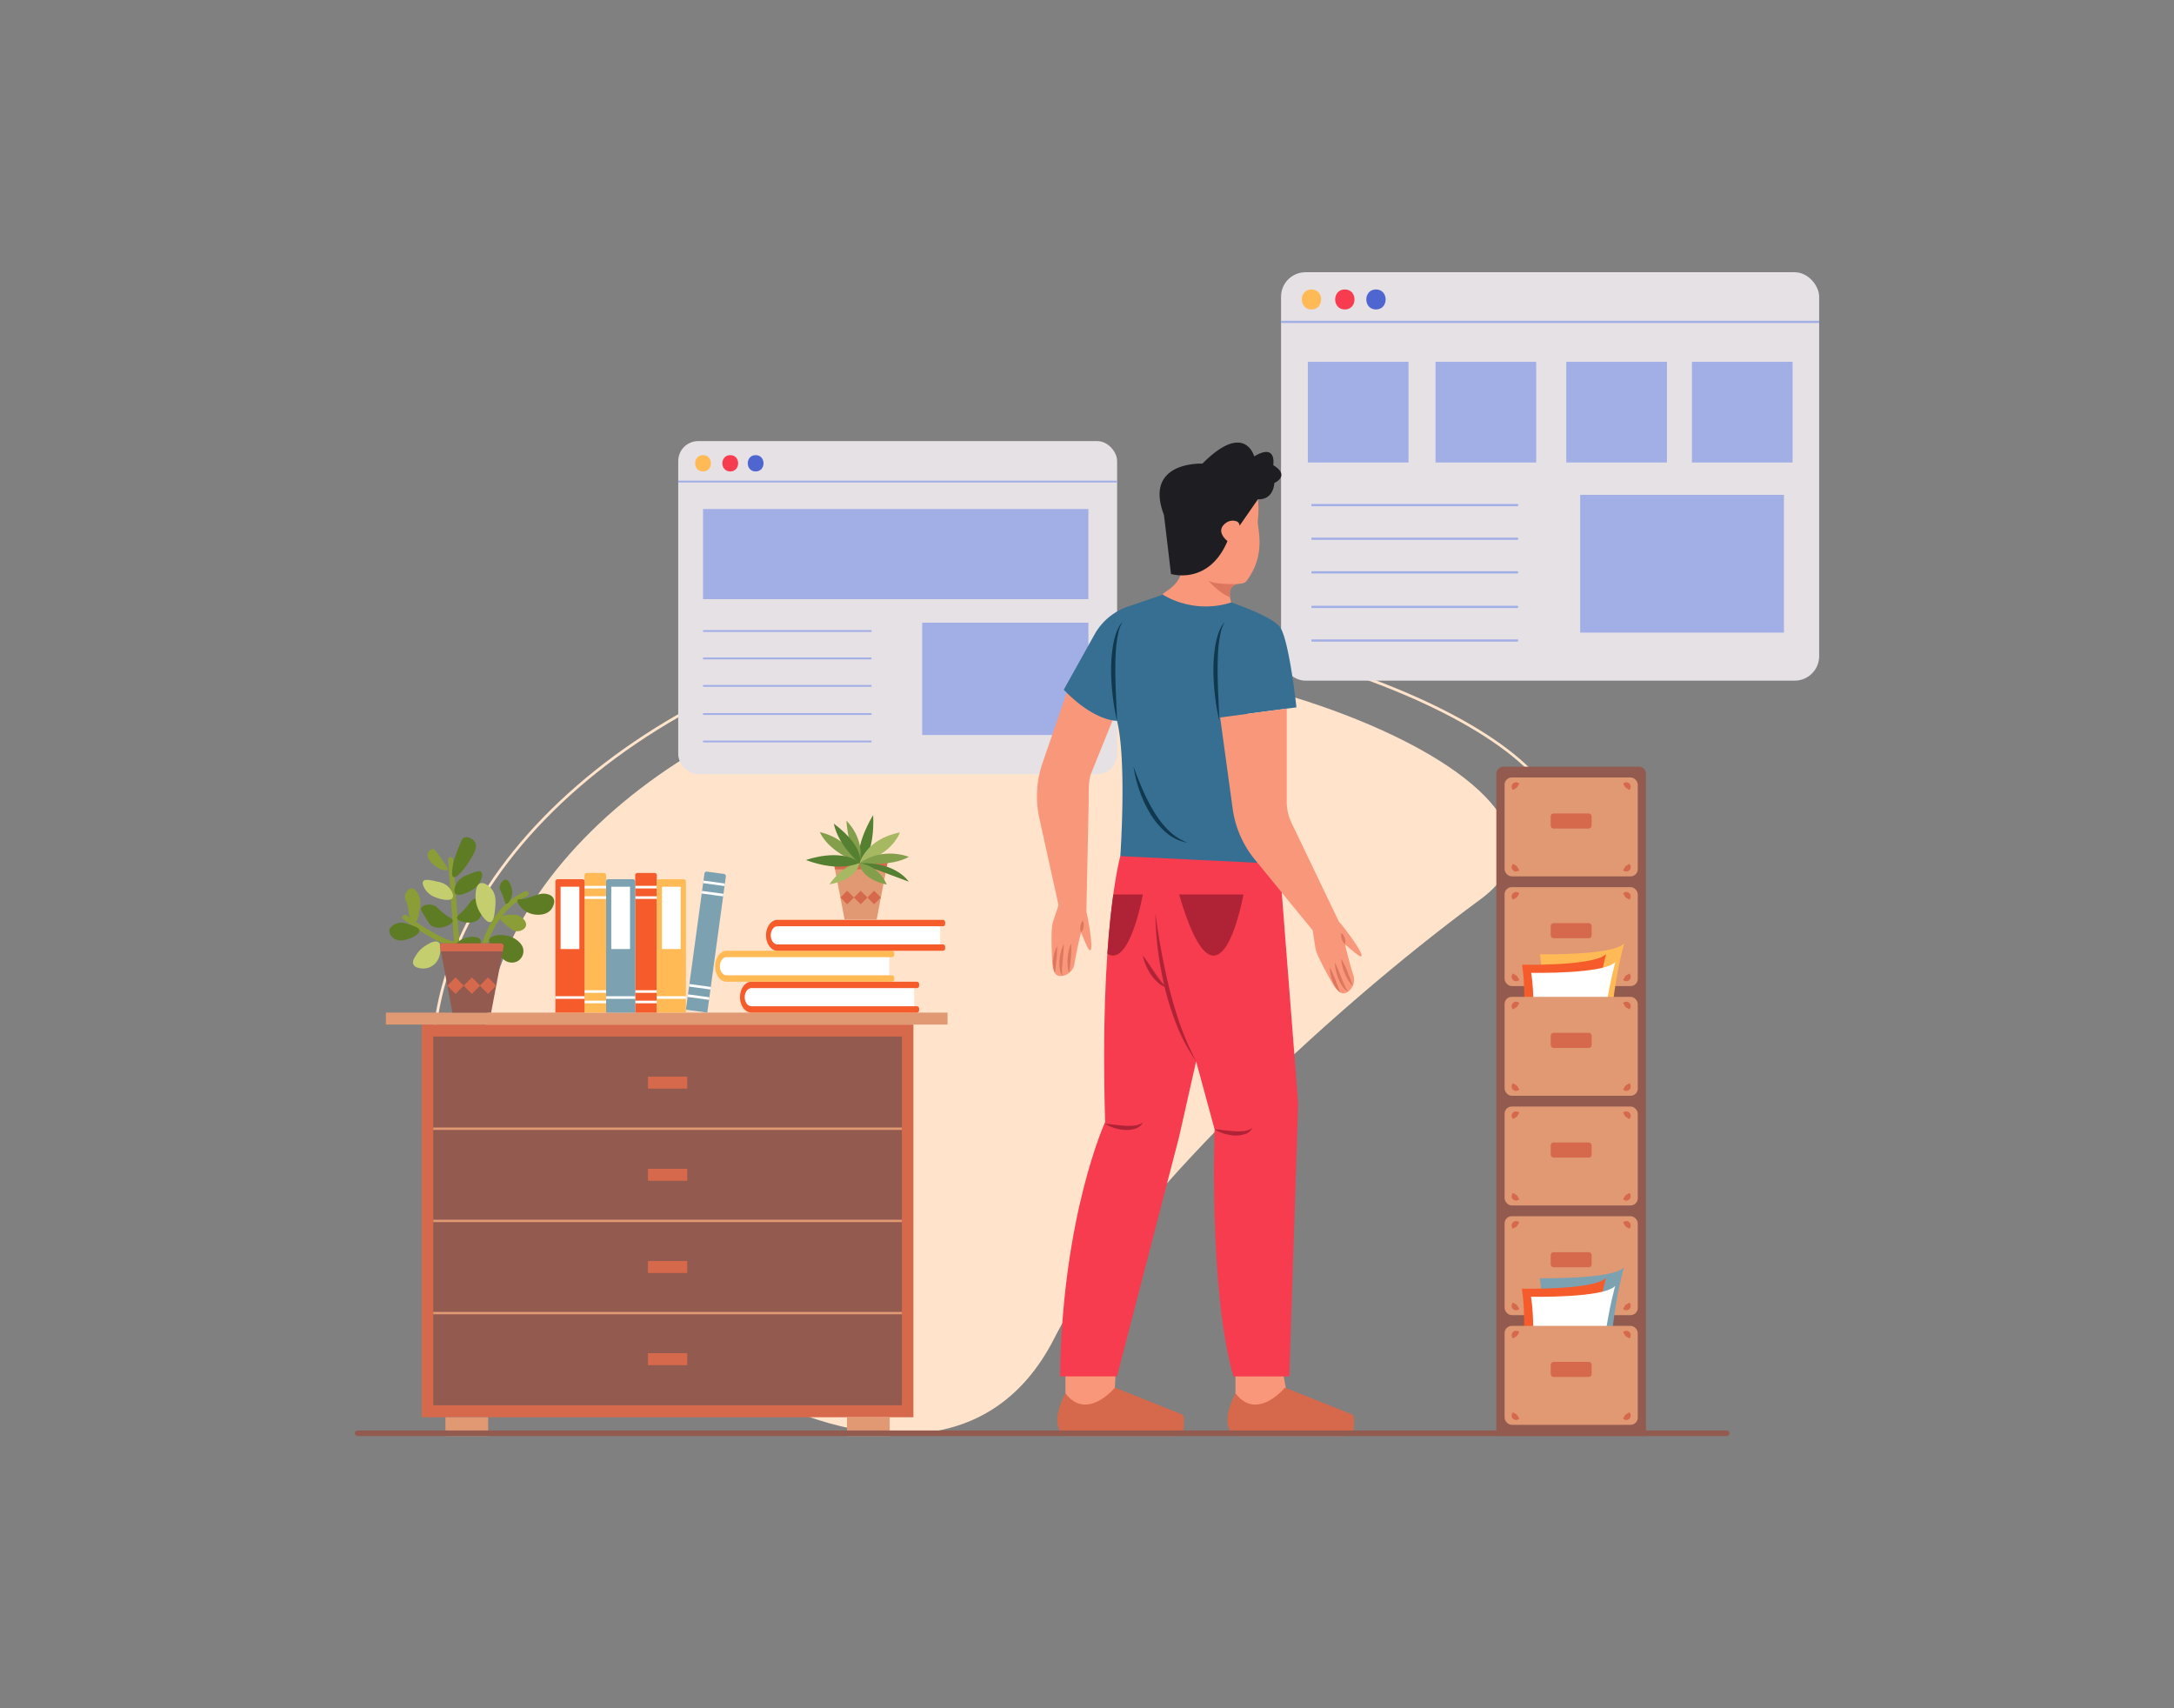 <svg id="Layer_1" data-name="Layer 1" xmlns="http://www.w3.org/2000/svg" viewBox="0 0 700 550"><rect x="0" y="0" width="700" height="550" fill="#808080" stroke="none"/><title>man in a office</title><path d="M157.209,356.098c12.432,59.685,141.452,155.148,182.256,74.796,21.478-42.296,86.707-104.221,137.234-141.344,49.131-36.098-94.031-93.172-182.256-74.796S144.777,296.412,157.209,356.098Z" fill="#ffe3cb"/><path d="M140.804,358.123c-13.666-65.61,54.022-135.404,150.89-155.581,35.258-7.342,83.031-4.075,127.801,8.742,42.756,12.241,74.091,30.551,81.776,47.784,4.284,9.606,1.071,18.708-9.291,26.322l-.531-.723c10.125-7.438,13.154-15.929,9.004-25.235-7.581-16.997-38.696-35.116-81.205-47.287-44.635-12.779-92.252-16.041-127.37-8.727C195.494,223.495,128.116,292.813,141.681,357.939Z" fill="#ffe3cb"/><rect x="218.379" y="142.015" width="141.318" height="107.251" rx="6.426" fill="#e5e1e5"/><rect x="218.379" y="154.761" width="141.318" height="0.584" fill="#a2aee6"/><path d="M226.37,151.794c3.383,0,3.388-5.257,0-5.257-3.383,0-3.388,5.257,0,5.257Z" fill="#ffba55"/><path d="M235.132,151.794c3.383,0,3.388-5.257,0-5.257-3.383,0-3.388,5.257,0,5.257Z" fill="#f73c4f"/><path d="M243.311,151.794c3.383,0,3.388-5.257,0-5.257-3.383,0-3.388,5.257,0,5.257Z" fill="#4f66d0"/><rect x="226.37" y="163.886" width="124.074" height="29.021" fill="#a2aee6"/><rect x="226.371" y="202.874" width="54.256" height="0.584" fill="#a2aee6"/><rect x="226.371" y="211.706" width="54.256" height="0.584" fill="#a2aee6"/><rect x="226.371" y="220.539" width="54.256" height="0.584" fill="#a2aee6"/><rect x="226.371" y="229.604" width="54.256" height="0.584" fill="#a2aee6"/><rect x="226.371" y="238.436" width="54.256" height="0.584" fill="#a2aee6"/><rect x="296.938" y="200.477" width="53.506" height="36.168" fill="#a2aee6"/><rect x="412.478" y="87.649" width="173.269" height="131.499" rx="7.878" fill="#e5e1e5"/><rect x="412.478" y="103.277" width="173.27" height="0.717" fill="#a2aee6"/><path d="M422.276,99.639c4.148,0,4.155-6.446,0-6.446-4.148,0-4.155,6.446,0,6.446Z" fill="#ffba55"/><path d="M433.02,99.639c4.148,0,4.155-6.446,0-6.446-4.148,0-4.155,6.446,0,6.446Z" fill="#f73c4f"/><path d="M443.047,99.639c4.148,0,4.155-6.446,0-6.446-4.148,0-4.155,6.446,0,6.446Z" fill="#4f66d0"/><rect x="422.276" y="162.266" width="66.523" height="0.717" fill="#a2aee6"/><rect x="422.276" y="173.095" width="66.523" height="0.717" fill="#a2aee6"/><rect x="422.276" y="183.925" width="66.523" height="0.717" fill="#a2aee6"/><rect x="422.276" y="195.04" width="66.523" height="0.717" fill="#a2aee6"/><rect x="422.276" y="205.87" width="66.523" height="0.717" fill="#a2aee6"/><rect x="508.799" y="159.329" width="65.604" height="44.345" fill="#a2aee6"/><rect x="421.107" y="116.495" width="32.411" height="32.411" fill="#a2aee6"/><rect x="462.222" y="116.495" width="32.411" height="32.411" fill="#a2aee6"/><rect x="504.319" y="116.495" width="32.411" height="32.411" fill="#a2aee6"/><rect x="544.782" y="116.495" width="32.411" height="32.411" fill="#a2aee6"/><path d="M481.802,249.16V462.351H530V249.16a2.313,2.313,0,0,0-2.313-2.313H484.115A2.313,2.313,0,0,0,481.802,249.16Z" fill="#935b50"/><rect x="484.462" y="285.632" width="42.879" height="31.847" rx="2.313" fill="#e19974"/><rect x="484.462" y="250.316" width="42.879" height="31.847" rx="2.313" fill="#e19974"/><path d="M524.617,278.121a1.429,1.429,0,1,1-2.019,2.019c.509-.731.571-1.01.794-1.225C523.609,278.695,523.89,278.63,524.617,278.121Z" fill="#d6694b"/><path d="M522.598,252.339a1.429,1.429,0,1,1,2.019,2.019c-.731-.509-1.01-.571-1.225-.794C523.171,253.347,523.106,253.065,522.598,252.339Z" fill="#d6694b"/><path d="M487.185,254.358a1.429,1.429,0,1,1,2.019-2.019c-.509.731-.571,1.01-.794,1.225C488.193,253.784,487.912,253.849,487.185,254.358Z" fill="#d6694b"/><path d="M489.204,280.14a1.429,1.429,0,1,1-2.019-2.019c.731.509,1.01.571,1.225.794C488.63,279.132,488.695,279.413,489.204,280.14Z" fill="#d6694b"/><path d="M524.617,313.437a1.429,1.429,0,1,1-2.019,2.019c.509-.731.571-1.01.794-1.225C523.609,314.011,523.89,313.946,524.617,313.437Z" fill="#d6694b"/><path d="M522.598,287.655a1.429,1.429,0,1,1,2.019,2.019c-.731-.509-1.01-.571-1.225-.794C523.171,288.663,523.106,288.382,522.598,287.655Z" fill="#d6694b"/><path d="M487.185,289.674a1.429,1.429,0,1,1,2.019-2.019c-.509.731-.571,1.01-.794,1.225C488.193,289.1,487.912,289.165,487.185,289.674Z" fill="#d6694b"/><path d="M489.204,315.456a1.429,1.429,0,1,1-2.019-2.019c.731.509,1.01.571,1.225.794C488.63,314.448,488.695,314.729,489.204,315.456Z" fill="#d6694b"/><rect x="484.462" y="356.264" width="42.879" height="31.847" rx="2.313" fill="#e19974"/><rect x="484.462" y="391.58" width="42.879" height="31.847" rx="2.313" fill="#e19974"/><rect x="499.31" y="261.903" width="13.183" height="4.857" rx="0.896" fill="#d6694b"/><rect x="499.31" y="367.851" width="13.183" height="4.857" rx="0.896" fill="#d6694b"/><rect x="499.31" y="403.167" width="13.183" height="4.857" rx="0.896" fill="#d6694b"/><rect x="499.31" y="297.219" width="13.183" height="4.857" rx="0.896" fill="#d6694b"/><path d="M524.617,384.069a1.429,1.429,0,1,1-2.019,2.019c.509-.731.571-1.01.794-1.225C523.609,384.643,523.89,384.578,524.617,384.069Z" fill="#d6694b"/><path d="M522.598,358.287a1.429,1.429,0,1,1,2.019,2.019c-.731-.509-1.01-.571-1.225-.794C523.171,359.295,523.106,359.014,522.598,358.287Z" fill="#d6694b"/><path d="M487.185,360.306a1.429,1.429,0,1,1,2.019-2.019c-.509.731-.571,1.01-.794,1.225C488.193,359.732,487.912,359.797,487.185,360.306Z" fill="#d6694b"/><path d="M489.204,386.088a1.429,1.429,0,1,1-2.019-2.019c.731.509,1.01.571,1.225.794C488.63,385.08,488.695,385.361,489.204,386.088Z" fill="#d6694b"/><path d="M524.617,419.385a1.429,1.429,0,1,1-2.019,2.019c.509-.731.571-1.01.794-1.225C523.609,419.959,523.89,419.894,524.617,419.385Z" fill="#d6694b"/><path d="M522.598,393.603a1.429,1.429,0,1,1,2.019,2.019c-.731-.509-1.01-.571-1.225-.794C523.171,394.611,523.106,394.33,522.598,393.603Z" fill="#d6694b"/><path d="M487.185,395.622a1.429,1.429,0,1,1,2.019-2.019c-.509.731-.571,1.01-.794,1.225C488.193,395.048,487.912,395.113,487.185,395.622Z" fill="#d6694b"/><path d="M489.204,421.404a1.429,1.429,0,1,1-2.019-2.019c.731.509,1.01.571,1.225.794C488.63,420.396,488.695,420.677,489.204,421.404Z" fill="#d6694b"/><path d="M495.785,411.53s23.527.477,27.101-3.498c0,0-7.704,27.603-1.888,41.146l-26.167-2.763S497.891,425.037,495.785,411.53Z" fill="#7ca1b1"/><path d="M490.025,414.912s23.527.477,27.101-3.498c0,0-7.704,27.603-1.888,41.146l-26.167-2.763S492.13,428.418,490.025,414.912Z" fill="#f65b2b"/><path d="M492.967,417.51s23.527.477,27.101-3.498c0,0-7.704,27.603-1.888,41.146l-26.167-2.763S495.073,431.017,492.967,417.51Z" fill="#fff"/><path d="M495.848,307.236s23.527.477,27.101-3.498c0,0-7.704,27.603-1.888,41.146l-26.167-2.763S497.954,320.743,495.848,307.236Z" fill="#ffba55"/><path d="M490.087,310.618s23.527.477,27.101-3.498c0,0-7.704,27.603-1.888,41.146l-26.167-2.763S492.193,324.124,490.087,310.618Z" fill="#f65b2b"/><path d="M493.03,313.216s23.527.477,27.101-3.498c0,0-7.704,27.603-1.888,41.146l-26.167-2.763S495.136,326.723,493.03,313.216Z" fill="#fff"/><rect x="484.462" y="426.896" width="42.879" height="31.847" rx="2.313" fill="#e19974"/><rect x="499.31" y="438.483" width="13.183" height="4.857" rx="0.896" fill="#d6694b"/><path d="M524.617,454.701a1.429,1.429,0,1,1-2.019,2.019c.509-.731.571-1.01.794-1.225C523.609,455.275,523.89,455.21,524.617,454.701Z" fill="#d6694b"/><path d="M522.598,428.919a1.429,1.429,0,1,1,2.019,2.019c-.731-.509-1.01-.571-1.225-.794C523.171,429.927,523.106,429.646,522.598,428.919Z" fill="#d6694b"/><path d="M487.185,430.938a1.429,1.429,0,1,1,2.019-2.019c-.509.731-.571,1.01-.794,1.225C488.193,430.364,487.912,430.429,487.185,430.938Z" fill="#d6694b"/><path d="M489.204,456.72a1.429,1.429,0,1,1-2.019-2.019c.731.509,1.01.571,1.225.794C488.63,455.712,488.695,455.993,489.204,456.72Z" fill="#d6694b"/><rect x="484.462" y="320.948" width="42.879" height="31.847" rx="2.313" fill="#e19974"/><rect x="499.31" y="332.535" width="13.183" height="4.857" rx="0.896" fill="#d6694b"/><path d="M524.617,348.753a1.429,1.429,0,1,1-2.019,2.019c.509-.731.571-1.01.794-1.225C523.609,349.327,523.89,349.262,524.617,348.753Z" fill="#d6694b"/><path d="M522.598,322.971a1.429,1.429,0,1,1,2.019,2.019c-.731-.509-1.01-.571-1.225-.794C523.171,323.979,523.106,323.698,522.598,322.971Z" fill="#d6694b"/><path d="M487.185,324.99a1.429,1.429,0,1,1,2.019-2.019c-.509.731-.571,1.01-.794,1.225C488.193,324.416,487.912,324.481,487.185,324.99Z" fill="#d6694b"/><path d="M489.204,350.772a1.429,1.429,0,1,1-2.019-2.019c.731.509,1.01.571,1.225.794C488.63,349.764,488.695,350.045,489.204,350.772Z" fill="#d6694b"/><polygon points="343.051 438.349 343.051 453.117 358.543 454.487 359.175 442.956 343.051 438.349" fill="#f9977a"/><polygon points="397.808 438.349 397.808 453.117 415.123 453.117 413.283 442.77 397.808 438.349" fill="#f9977a"/><path d="M345.754,285.159s2.878,2.167,4.4,9.964,1.89,14.097-.41,8.99l-1.688-3.921s-1.501,6.209-2.071,9.986a4.73,4.73,0,0,1-3.923,4.036c-1.881.266-3.109-.635-3.296-5.102-.28-6.681-.237-10.218.177-11.888.143-.578,2.199-6.71,2.199-6.71Z" fill="#f9977a"/><path d="M348.663,296.371a3.457,3.457,0,0,1,.249,1.995,3.238,3.238,0,0,1-.855,1.826,4.078,4.078,0,0,1-.155-1.98A3.857,3.857,0,0,1,348.663,296.371Z" fill="#dd765e"/><path d="M344.875,303.757a30.019,30.019,0,0,1-.083,4.761c-.136,1.57-.304,3.095-.515,4.707a7.871,7.871,0,0,1-.513-2.379,15.117,15.117,0,0,1,.01-2.412,17.815,17.815,0,0,1,.363-2.374A11.606,11.606,0,0,1,344.875,303.757Z" fill="#dd765e"/><path d="M342.525,303.925c.002,1.78-.198,3.482-.34,5.185-.091.849-.146,1.695-.196,2.539a12.528,12.528,0,0,0,.073,2.565,5.299,5.299,0,0,1-.869-2.532,12.399,12.399,0,0,1-.025-2.665,16.922,16.922,0,0,1,.455-2.602A12.161,12.161,0,0,1,342.525,303.925Z" fill="#dd765e"/><path d="M340.377,304.605a33.411,33.411,0,0,1-.212,4.34l-.233,2.126c-.081.712-.158,1.422-.288,2.168a9.382,9.382,0,0,1-.495-4.395A11.289,11.289,0,0,1,340.377,304.605Z" fill="#dd765e"/><path d="M361.444,223.975l-10.044,24.88c-1.087,2.149-.815,7.069-.865,9.477l-.741,35.144-8.784-1.23-6.345-28.783a32.981,32.981,0,0,1,1.029-17.854l8.482-24.592Z" fill="#f9977a"/><path d="M374.421,191.47c-.518-.691,5.953-2.619,6.191-8.81.356-9.265-3.572-22.264-3.572-22.264H405.019a31.429,31.429,0,0,1,0,7.024c-.394,2.363,3.032,10.708-3.634,19.621-.569.761-1.691.859-2.636.957-1.51.155-3.802,1.138-2.302,5.972C396.447,193.97,383.708,203.852,374.421,191.47Z" fill="#f9977a"/><path d="M342.514,222.068l9.902-17.773a19.6,19.6,0,0,1,10.812-9.017l11.194-3.807a27.054,27.054,0,0,0,22.026,2.5s12.501,4.167,15.537,7.739S417.438,227.746,417.438,227.746l-15.696,2.069,10.242,48.329s-40.896,11.072-51.254-2.5c0,0,2.143-30.717-1.072-43.575C359.658,232.068,352.515,232.426,342.514,222.068Z" fill="#376f92"/><path d="M360.73,275.643s-6.786,23.93-4.882,85.599c0,0-13.81,30.005-14.525,81.914h18.335l20.002-77.149L385.136,341.72l5.953,21.907s-1.905,52.147,6.072,79.53h17.978l2.857-87.864-6.012-77.149Z" fill="#f73c4f"/><path d="M403.233,363.15a3.897,3.897,0,0,1-2.597,2.06,9.505,9.505,0,0,1-3.337.369,14.007,14.007,0,0,1-6.209-1.952c1.107.028,2.155.178,3.2.294,1.043.125,2.072.217,3.091.299a18.488,18.488,0,0,0,3.02-.042A5.423,5.423,0,0,0,403.233,363.15Z" fill="#b02336"/><path d="M367.992,361.371a3.898,3.898,0,0,1-2.598,2.06,9.508,9.508,0,0,1-3.337.369,14.007,14.007,0,0,1-6.209-1.952c1.107.028,2.155.178,3.2.294,1.043.126,2.072.217,3.091.299a18.473,18.473,0,0,0,3.02-.042A5.421,5.421,0,0,0,367.992,361.371Z" fill="#b02336"/><path d="M372.04,294.097c.523,4.127,1.202,8.217,1.928,12.291.754,4.07,1.603,8.116,2.607,12.122,1.006,4.006,2.216,7.951,3.568,11.853A97.026,97.026,0,0,0,385.136,341.72a58.953,58.953,0,0,1-5.984-10.973,93.507,93.507,0,0,1-3.897-11.904,115.502,115.502,0,0,1-2.333-12.29A93.407,93.407,0,0,1,372.04,294.097Z" fill="#b02336"/><path d="M367.992,307.67c1.378,1.758,2.493,3.578,3.705,5.324.597.876,1.19,1.75,1.843,2.571a15.742,15.742,0,0,0,2.184,2.344,6.444,6.444,0,0,1-2.954-1.611,12.863,12.863,0,0,1-2.199-2.538,17.415,17.415,0,0,1-1.595-2.914A13.448,13.448,0,0,1,367.992,307.67Z" fill="#b02336"/><path d="M379.66,287.982h20.716S392.518,332.271,379.66,287.982Z" fill="#b02336"/><path d="M356.553,307.102c7.256,4.451,11.439-19.117,11.439-19.117h-9.524C357.801,292.804,357.103,299.114,356.553,307.102Z" fill="#b02336"/><path d="M343.051,462.351h35.381a2.725,2.725,0,0,0,2.712-2.999s.395-3.573-.546-3.949l-21.619-8.636s-8.986,10.955-15.927,1.823C343.051,448.59,337.237,458.949,343.051,462.351Z" fill="#d6694b"/><path d="M397.808,462.351h35.381a2.725,2.725,0,0,0,2.712-2.999s.395-3.573-.546-3.949l-21.619-8.636s-8.986,10.955-15.927,1.823C397.808,448.59,391.994,458.949,397.808,462.351Z" fill="#d6694b"/><path d="M424.233,291.685s3.546.634,8.425,6.905,8.05,11.725,3.692,8.207l-3.276-2.736s1.464,6.218,2.66,9.846a4.73,4.73,0,0,1-1.679,5.372c-1.558,1.086-3.061.837-5.244-3.064-3.265-5.835-4.824-9.011-5.209-10.687-.133-.581-1.067-6.98-1.067-6.98Z" fill="#f9977a"/><path d="M431.89,300.377a3.455,3.455,0,0,1,1.122,1.668,3.237,3.237,0,0,1,.062,2.015,4.077,4.077,0,0,1-1.032-1.696A3.857,3.857,0,0,1,431.89,300.377Z" fill="#dd765e"/><path d="M431.844,308.678a30.012,30.012,0,0,1,2.075,4.286c.588,1.462,1.126,2.898,1.666,4.433a7.871,7.871,0,0,1-1.532-1.891,15.128,15.128,0,0,1-1.08-2.156,17.814,17.814,0,0,1-.748-2.282A11.601,11.601,0,0,1,431.844,308.678Z" fill="#dd765e"/><path d="M429.823,309.888c.805,1.587,1.395,3.196,2.037,4.779.302.799.634,1.578.972,2.354a12.534,12.534,0,0,0,1.223,2.256,5.3,5.3,0,0,1-1.919-1.867,12.4,12.4,0,0,1-1.225-2.367,16.945,16.945,0,0,1-.769-2.528A12.167,12.167,0,0,1,429.823,309.888Z" fill="#dd765e"/><path d="M428.214,311.465A33.416,33.416,0,0,1,429.984,315.433l.752,2.002c.25.672.501,1.34.722,2.065a9.383,9.383,0,0,1-2.426-3.698A11.29,11.29,0,0,1,428.214,311.465Z" fill="#dd765e"/><path d="M414.305,228.14v29.915a16.085,16.085,0,0,0,1.583,6.957l15.205,31.693-8.394,2.868-18.656-22.819a32.981,32.981,0,0,1-7.142-16.395l-4.026-29.363Z" fill="#f9977a"/><path d="M377.047,184.798s12.109,3.784,18.18-10.597c0,0-4.26-3.246-.387-5.901a3.537,3.537,0,0,1,3.113-.511,1.445,1.445,0,0,1,1.143,1.52l5.957-8.576s4.718.652,5.273-5.226c0,0,5.302-2.313-.359-5.74,0,0,1.253-7.238-6.127-2.829,0,0-3.028-11.401-16.677,2.333,0,0-19.042-.905-12.377,16.556Z" fill="#1e1d22"/><path d="M361.444,200.28a10.225,10.225,0,0,0-1.402,3.718,36.21,36.21,0,0,0-.615,3.938c-.254,2.652-.304,5.326-.309,7.999.017,2.677.105,5.357.22,8.043.115,2.687.263,5.377.321,8.09-.311-1.32-.535-2.653-.805-3.983-.245-1.333-.401-2.678-.576-4.022a75.566,75.566,0,0,1-.522-8.123,49.879,49.879,0,0,1,.622-8.149c.144-.671.263-1.345.428-2.01.2-.659.344-1.327.6-1.97a15.06,15.06,0,0,1,.829-1.885A5.618,5.618,0,0,1,361.444,200.28Z" fill="#10394f"/><path d="M394.382,200.28a10.223,10.223,0,0,0-1.402,3.718,36.269,36.269,0,0,0-.615,3.938c-.254,2.652-.304,5.326-.309,7.999.017,2.677.105,5.357.22,8.043.115,2.687.263,5.377.321,8.09-.311-1.32-.535-2.653-.805-3.983-.245-1.333-.401-2.678-.576-4.022a75.502,75.502,0,0,1-.522-8.123,49.865,49.865,0,0,1,.622-8.149c.144-.671.263-1.345.427-2.01.2-.659.344-1.327.6-1.97a15.06,15.06,0,0,1,.829-1.885A5.618,5.618,0,0,1,394.382,200.28Z" fill="#10394f"/><path d="M364.987,246.764c.858,2.49,1.833,4.915,2.858,7.303a59.742,59.742,0,0,0,3.515,6.915,32.992,32.992,0,0,0,2.137,3.204,25.128,25.128,0,0,0,2.495,2.912,17.649,17.649,0,0,0,6.411,4.225,14.104,14.104,0,0,1-7.133-3.444,25.233,25.233,0,0,1-5.078-6.195,39.385,39.385,0,0,1-3.333-7.229A38.591,38.591,0,0,1,364.987,246.764Z" fill="#10394f"/><path d="M389.041,186.958s3.567,4.076,7.021,5.323c-.472-3.13,1.116-4.022,2.399-4.239h0S391.248,188.307,389.041,186.958Z" fill="#dd765e"/><rect x="135.796" y="329.879" width="158.307" height="126.425" fill="#d6694b"/><rect x="124.252" y="326.031" width="180.843" height="3.848" fill="#e19974"/><rect x="139.506" y="333.727" width="150.886" height="29.683" fill="#935b50"/><rect x="139.506" y="363.409" width="150.886" height="29.683" fill="#935b50"/><rect x="139.506" y="393.092" width="150.886" height="29.683" fill="#935b50"/><rect x="139.506" y="422.774" width="150.886" height="29.683" fill="#935b50"/><rect x="208.628" y="435.692" width="12.643" height="3.848" fill="#d6694b"/><rect x="208.628" y="406.009" width="12.643" height="3.848" fill="#d6694b"/><rect x="208.628" y="376.327" width="12.643" height="3.848" fill="#d6694b"/><rect x="208.628" y="346.644" width="12.643" height="3.848" fill="#d6694b"/><rect x="143.43" y="456.305" width="13.742" height="6.046" fill="#e19974"/><rect x="272.726" y="456.305" width="13.742" height="6.046" fill="#e19974"/><line x1="139.506" y1="363.409" x2="290.392" y2="363.409" fill="none" stroke="#e19974" stroke-miterlimit="10" stroke-width="0.763"/><line x1="139.506" y1="393.092" x2="290.392" y2="393.092" fill="none" stroke="#e19974" stroke-miterlimit="10" stroke-width="0.763"/><line x1="139.506" y1="422.774" x2="290.392" y2="422.774" fill="none" stroke="#e19974" stroke-miterlimit="10" stroke-width="0.763"/><path d="M555.984,462.351H115.149a.896.896,0,0,1,0-1.792H555.984a.896.896,0,1,1,0,1.792Z" fill="#935b50"/><path d="M243.034,316.94h51.304a0,0,0,0,1,0,0v8.145a0,0,0,0,1,0,0H243.034a3.505,3.505,0,0,1-3.505-3.505v-1.136A3.505,3.505,0,0,1,243.034,316.94Z" fill="#fff"/><path d="M295.942,325.293a.738.738,0,0,1-.738.738H241.956c-2.033,0-3.687-2.233-3.687-4.978,0-2.745,1.654-4.978,3.687-4.978h53.248a.738.738,0,0,1,.738.738v.581a.738.738,0,0,1-.738.738H241.956c-1.193,0-2.163,1.31-2.163,2.921,0,1.611.97,2.921,2.163,2.921h53.248a.738.738,0,0,1,.738.738Z" fill="#f65b2b"/><path d="M235.029,306.984h51.304a0,0,0,0,1,0,0v8.145a0,0,0,0,1,0,0H235.029a3.505,3.505,0,0,1-3.505-3.505v-1.136a3.505,3.505,0,0,1,3.505-3.505Z" fill="#fff"/><path d="M287.938,315.338a.738.738,0,0,1-.738.738H233.952c-2.033,0-3.687-2.233-3.687-4.978,0-2.745,1.654-4.978,3.687-4.978H287.2a.738.738,0,0,1,.738.738v.581a.738.738,0,0,1-.738.738H233.952c-1.193,0-2.163,1.31-2.163,2.921,0,1.611.97,2.921,2.163,2.921H287.2a.738.738,0,0,1,.738.738Z" fill="#ffba55"/><path d="M251.414,297.028H302.718a0,0,0,0,1,0,0v8.145a0,0,0,0,1,0,0H251.414a3.505,3.505,0,0,1-3.505-3.505v-1.136A3.505,3.505,0,0,1,251.414,297.028Z" fill="#fff"/><path d="M304.323,305.382a.738.738,0,0,1-.738.738H250.337c-2.033,0-3.687-2.233-3.687-4.978,0-2.745,1.654-4.978,3.687-4.978h53.248a.738.738,0,0,1,.738.738v.581a.738.738,0,0,1-.738.738H250.337c-1.193,0-2.163,1.31-2.163,2.921,0,1.611.97,2.921,2.163,2.921h53.248a.738.738,0,0,1,.738.738Z" fill="#f65b2b"/><line x1="195.749" y1="322.692" x2="188.675" y2="322.692" fill="none" stroke="#fff" stroke-miterlimit="10" stroke-width="0.854"/><line x1="195.749" y1="319.274" x2="188.675" y2="319.274" fill="none" stroke="#fff" stroke-miterlimit="10" stroke-width="0.854"/><line x1="195.749" y1="288.519" x2="188.675" y2="288.519" fill="none" stroke="#fff" stroke-miterlimit="10" stroke-width="0.854"/><line x1="195.749" y1="285.102" x2="188.675" y2="285.102" fill="none" stroke="#fff" stroke-miterlimit="10" stroke-width="0.854"/><polygon points="282.276 296.097 271.949 296.097 268.469 277.809 285.756 277.809 282.276 296.097" fill="#e19974"/><polygon points="285.359 279.897 285.756 277.809 268.469 277.809 268.866 279.897 285.359 279.897" fill="#d6694b"/><rect x="271.232" y="287.428" width="3.085" height="3.085" transform="translate(284.227 -108.243) rotate(45)" fill="#d6694b"/><rect x="275.595" y="287.428" width="3.085" height="3.085" transform="translate(285.505 -111.328) rotate(45)" fill="#d6694b"/><rect x="279.908" y="287.428" width="3.085" height="3.085" transform="translate(286.768 -114.378) rotate(45)" fill="#d6694b"/><path d="M281.135,262.417s.907,12.812-4.408,15.527C276.727,277.944,274.887,273.087,281.135,262.417Z" fill="#558031"/><path d="M263.984,267.921A18.744,18.744,0,0,1,276.727,277.944S267.165,274.697,263.984,267.921Z" fill="#849f4c"/><path d="M267.067,284.703s4.422-6.616,9.66-6.758C276.727,277.944,275.938,283.271,267.067,284.703Z" fill="#a6b862"/><path d="M272.522,264.244s6.136,5.602,4.205,13.701C276.727,277.944,273.328,274.341,272.522,264.244Z" fill="#849f4c"/><path d="M276.727,277.944s2.156-7.891,13.054-9.915C289.781,268.029,287.328,275.215,276.727,277.944Z" fill="#a6b862"/><path d="M292.668,275.882s-8.315-3.428-15.941,2.063C276.727,277.944,286.865,279.162,292.668,275.882Z" fill="#849f4c"/><path d="M292.592,283.862s-4.015-6.431-15.865-5.918Z" fill="#558031"/><path d="M259.505,276.903s10.92-4.049,17.365.847C276.87,277.751,270.75,281.121,259.505,276.903Z" fill="#558031"/><path d="M268.46,265.179s9.744,6.892,8.346,12.771C276.806,277.95,270.046,272.53,268.46,265.179Z" fill="#558031"/><path d="M285.552,284.804s-8.033-1.371-8.825-6.859C276.727,277.944,282.596,278.235,285.552,284.804Z" fill="#849f4c"/><path d="M130.364,295.373s13.251,9.767,17.586,8.648" fill="none" stroke="#8b9d36" stroke-linecap="round" stroke-linejoin="round" stroke-width="1.688"/><line x1="145.106" y1="276.802" x2="147.143" y2="304.734" fill="none" stroke="#8b9d36" stroke-linecap="round" stroke-linejoin="round" stroke-width="1.688"/><path d="M155.711,305.476s2.196-12.392,13.698-17.759" fill="none" stroke="#8b9d36" stroke-linecap="round" stroke-linejoin="round" stroke-width="1.688"/><path d="M154.703,302.597c-.686-1.344-4.374-1.346-6.728.305a6.448,6.448,0,0,0-2.268,2.976c-.401,1.033-1.043,2.685-.151,3.815a3.345,3.345,0,0,0,3.704.687,18.055,18.055,0,0,0,3.175-3.129C153.801,305.522,155.256,303.68,154.703,302.597Z" fill="#5e7c24"/><path d="M157.576,302.444c-.257.675.253,1.448,1.21,2.9a13.931,13.931,0,0,0,3.326,3.51,3.969,3.969,0,0,0,4.687.534,3.797,3.797,0,0,0,1.739-3.205c-.016-1.977-1.705-3.2-2.343-3.663C163.101,300.281,158.197,300.813,157.576,302.444Z" fill="#5e7c24"/><path d="M166.648,289.777c.225-.384.809-.189,2.117-.382a24.347,24.347,0,0,0,3.251-.992,12.51,12.51,0,0,1,2.797-.687c.396.002,2.636.012,3.402,1.526.803,1.586-.683,3.496-.756,3.586-1.437,1.795-3.891,1.707-4.687,1.679a7.236,7.236,0,0,1-5.065-2.442C167.527,291.866,166.256,290.444,166.648,289.777Z" fill="#5e7c24"/><path d="M146.009,282.375c-.798-.402-.331-2.954-.076-4.349a25.89,25.89,0,0,1,1.436-4.35c1.323-3.485,1.625-3.861,2.117-4.044a3.164,3.164,0,0,1,3.478,1.602c.875,1.692-.466,3.832-1.89,6.105C149.707,279.521,147.047,282.898,146.009,282.375Z" fill="#5e7c24"/><path d="M145.707,289.091c.587-.955-.493-2.823-1.587-3.815a7.043,7.043,0,0,0-3.478-1.45c-1.818-.438-3.82-.921-4.385-.076-.539.805.515,2.386.756,2.747a6.683,6.683,0,0,0,3.099,2.366C141.728,289.53,144.95,290.323,145.707,289.091Z" fill="#c4ce6e"/><path d="M145.783,296.492c.022-.76-1.077-.917-3.326-2.747-1.786-1.453-1.836-1.958-2.873-2.289-1.587-.508-3.658-.024-4.007.992-.085.249-.073.546,1.285,2.747,1.057,1.712,1.596,2.575,2.117,2.9a4.967,4.967,0,0,0,3.78.381C143.707,298.252,145.753,297.522,145.783,296.492Z" fill="#5e7c24"/><path d="M146.609,287.71c-.741-.839.005-2.866.914-4.034a7.071,7.071,0,0,1,3.179-2.032c1.716-.747,3.606-1.57,4.306-.837.668.699-.101,2.44-.277,2.837a6.714,6.714,0,0,1-2.65,2.868C150.604,287.452,147.565,288.792,146.609,287.71Z" fill="#5e7c24"/><path d="M147.158,295.595c-.151-.745.905-1.091,2.809-3.284,1.511-1.741,1.475-2.247,2.44-2.754,1.477-.775,3.599-.659,4.116.281.126.23.165.525-.798,2.929-.749,1.87-1.133,2.814-1.591,3.224a4.974,4.974,0,0,1-3.659,1.032C149.502,296.968,147.362,296.605,147.158,295.595Z" fill="#5e7c24"/><path d="M135.048,299.545c-.106-.828-1.47-1.285-3.099-1.831-1.473-.493-2.642-.886-4.007-.458-.241.076-2.389.748-2.57,2.366-.163,1.451,1.385,2.51,1.512,2.595a4.573,4.573,0,0,0,3.553.382C132.562,302.188,135.204,300.763,135.048,299.545Z" fill="#5e7c24"/><path d="M141.171,303.36c-1.138-.812-3.287.566-4.309,1.221a9.037,9.037,0,0,0-2.646,2.594c-.787,1.182-1.537,2.307-1.134,3.281.579,1.401,3.079,1.38,3.402,1.373a5.437,5.437,0,0,0,3.704-1.679,5.784,5.784,0,0,0,1.437-2.9C141.762,306.617,142.294,304.162,141.171,303.36Z" fill="#c4ce6e"/><path d="M132.099,295.577c-.64-.931-.416-1.591-.68-3.205-.42-2.565-1.314-2.894-.983-4.197.261-1.026,1.145-2.12,2.117-2.137,1.361-.023,2.237,2.082,2.419,2.518.661,1.587.417,2.971,0,5.342-.272,1.548-.48,2.655-1.134,2.823C133.206,296.884,132.454,296.092,132.099,295.577Z" fill="#8b9d36"/><path d="M161.053,295.348c.202-.572,1.273-.658,2.57-.763,1.621-.131,2.837-.229,4.007.534.18.117,2.075,1.389,1.739,2.9-.262,1.181-1.729,1.8-2.797,1.831-1.158.034-1.946-.621-3.402-1.831C162.023,297.065,160.805,296.052,161.053,295.348Z" fill="#8b9d36"/><path d="M162.943,290.998c-.291-.066-.309-.472-.68-1.603-.83-2.527-1.48-2.756-1.361-3.815.132-1.172,1.099-2.419,1.965-2.366.945.058,1.51,1.647,1.739,2.289a4.95,4.95,0,0,1,.302,2.366C164.697,289.51,163.574,291.142,162.943,290.998Z" fill="#5e7c24"/><path d="M144.195,280.01c-.441.626-2.946-.115-4.612-1.603-.425-.38-2.308-2.06-1.814-3.663a1.888,1.888,0,0,1,1.512-1.373c.706-.017,1.165.7,2.344,2.442C144.047,279.395,144.388,279.736,144.195,280.01Z" fill="#8b9d36"/><path d="M157.954,296.874c-1.269.345-2.928-2.334-3.326-2.976a9.845,9.845,0,0,1-1.512-5.494c.054-1.213.153-3.426,1.436-3.968,1.229-.519,2.892.77,3.704,1.755,1.603,1.942,1.348,4.455,1.134,6.562C159.224,294.395,159.001,296.589,157.954,296.874Z" fill="#c4ce6e"/><path d="M158.138,326.031H145.672l-4.01-21.276a.846.846,0,0,1,.825-1.006h18.835a.846.846,0,0,1,.825,1.006Z" fill="#935b50"/><path d="M161.858,306.293l.29-1.537a.846.846,0,0,0-.825-1.006H142.487a.846.846,0,0,0-.825,1.006l.29,1.537Z" fill="#d6694b"/><polygon points="146.669 320.006 144.036 317.348 146.669 314.69 149.302 317.348 146.669 320.006" fill="#d6694b"/><polygon points="151.935 320.006 149.302 317.348 151.935 314.69 154.569 317.348 151.935 320.006" fill="#d6694b"/><polygon points="157.141 320.006 154.508 317.348 157.141 314.69 159.774 317.348 157.141 320.006" fill="#d6694b"/><path d="M205.569,299.804h44.246a0,0,0,0,1,0,0v6.957a0,0,0,0,1,0,0h-44.246a.723.723,0,0,1-.723-.723v-5.511a.723.723,0,0,1,.723-.723Z" transform="translate(558.53 118.984) rotate(97.76)" fill="#7ca1b1"/><line x1="233.35" y1="284.87" x2="226.457" y2="283.931" fill="none" stroke="#fff" stroke-miterlimit="10" stroke-width="0.84"/><line x1="232.896" y1="288.2" x2="226.003" y2="287.261" fill="none" stroke="#fff" stroke-miterlimit="10" stroke-width="0.84"/><line x1="228.812" y1="318.172" x2="221.919" y2="317.233" fill="none" stroke="#fff" stroke-miterlimit="10" stroke-width="0.84"/><line x1="228.358" y1="321.502" x2="221.465" y2="320.563" fill="none" stroke="#fff" stroke-miterlimit="10" stroke-width="0.84"/><path d="M211.484,281.785l0,44.246h-6.957l0-44.246a.723.723,0,0,1,.723-.723h5.511A.723.723,0,0,1,211.484,281.785Z" fill="#f65b2b"/><rect x="204.527" y="322.183" width="6.957" height="0.84" fill="#fff"/><rect x="204.527" y="318.822" width="6.957" height="0.84" fill="#fff"/><rect x="204.527" y="288.574" width="6.957" height="0.84" fill="#fff"/><rect x="204.527" y="285.212" width="6.957" height="0.84" fill="#fff"/><path d="M211.475,326.031V283.801a.723.723,0,0,1,.723-.723h7.931a.723.723,0,0,1,.723.723v42.23Z" fill="#ffba55"/><rect x="211.475" y="320.747" width="9.377" height="0.84" fill="#fff"/><rect x="206.131" y="292.506" width="20.065" height="6.05" transform="translate(511.694 79.367) rotate(90)" fill="#fff"/><path d="M188.205,281.785l0,44.246h6.957l0-44.246a.723.723,0,0,0-.723-.723H188.928A.723.723,0,0,0,188.205,281.785Z" fill="#ffba55"/><rect x="188.204" y="322.183" width="6.958" height="0.84" fill="#fff"/><rect x="188.204" y="318.822" width="6.958" height="0.84" fill="#fff"/><rect x="188.204" y="288.574" width="6.958" height="0.84" fill="#fff"/><rect x="188.204" y="285.212" width="6.958" height="0.84" fill="#fff"/><path d="M188.213,326.031V283.801a.723.723,0,0,0-.723-.723h-7.931a.723.723,0,0,0-.723.723v42.23Z" fill="#f65b2b"/><rect x="178.836" y="320.747" width="9.377" height="0.84" fill="#fff"/><rect x="173.492" y="292.506" width="20.065" height="6.05" transform="translate(479.055 112.006) rotate(90)" fill="#fff"/><path d="M179.091,299.866h42.23a0,0,0,0,1,0,0v9.377a0,0,0,0,1,0,0H179.091a.723.723,0,0,1-.723-.723v-7.931a.723.723,0,0,1,.723-.723Z" transform="translate(504.399 104.711) rotate(90)" fill="#7ca1b1"/><line x1="195.156" y1="321.166" x2="204.533" y2="321.166" fill="none" stroke="#fff" stroke-miterlimit="10" stroke-width="0.84"/><rect x="189.812" y="292.506" width="20.065" height="6.05" transform="translate(495.375 95.686) rotate(90)" fill="#fff"/></svg>